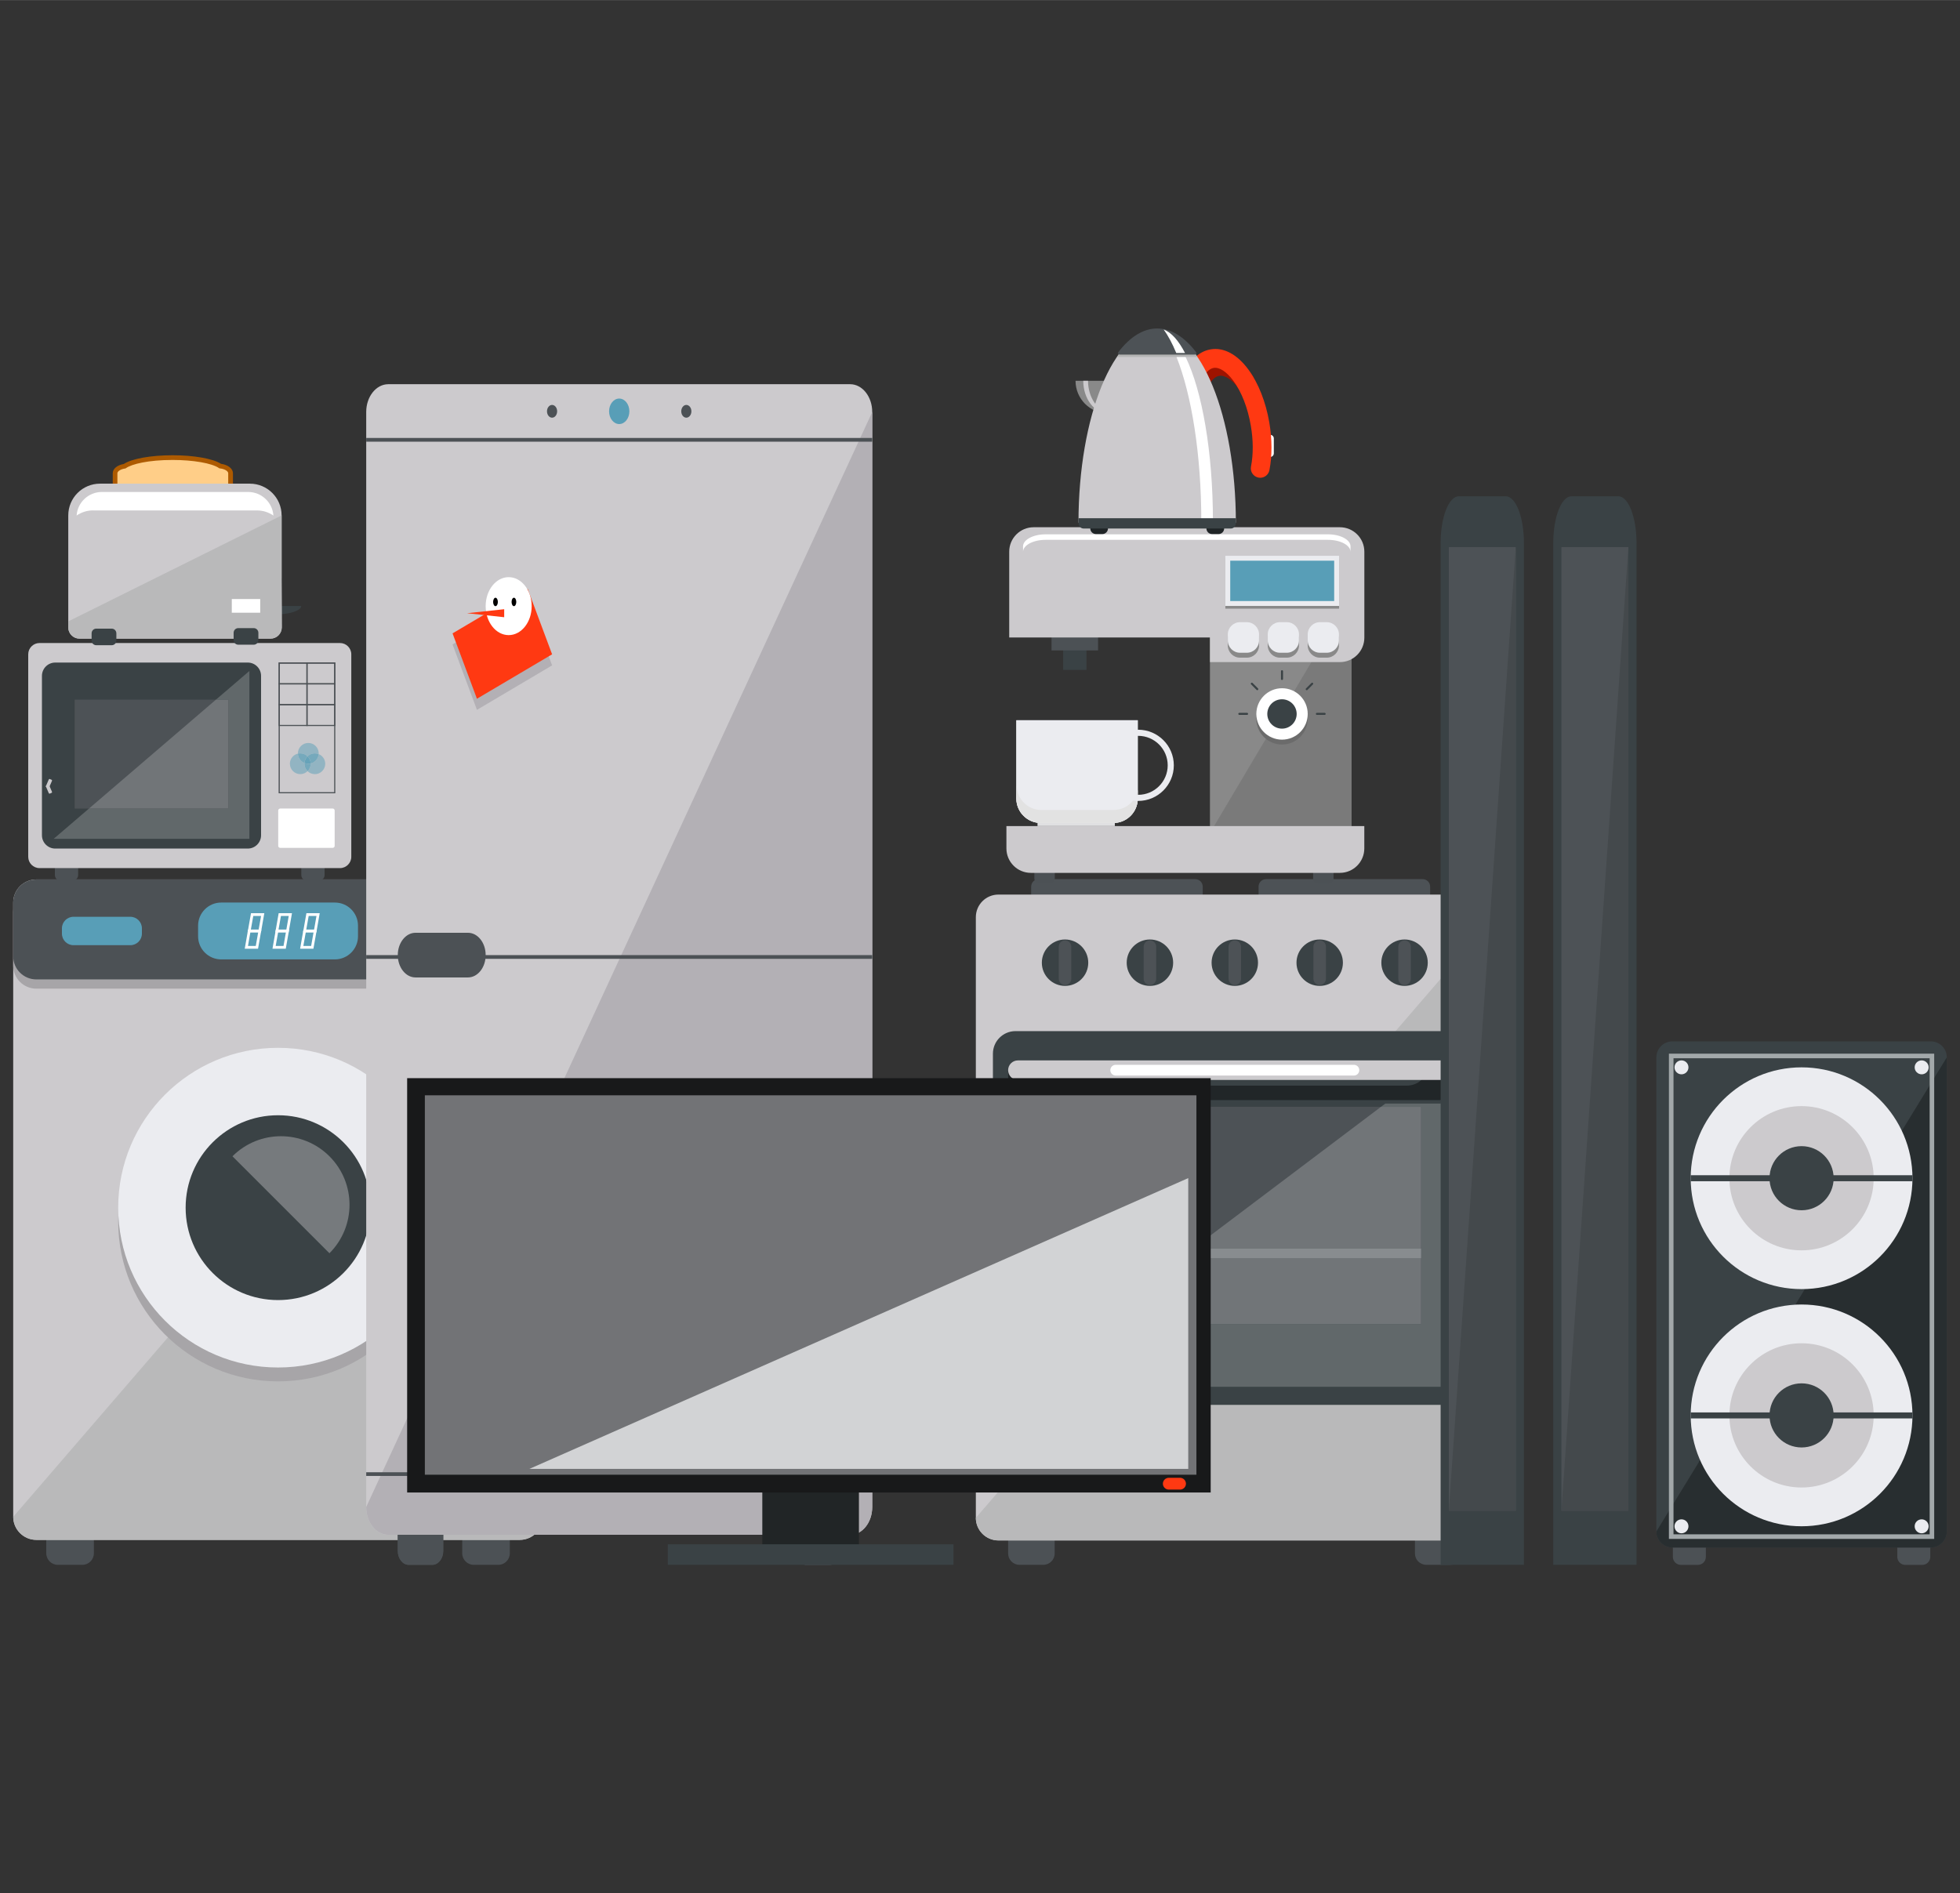 <?xml version="1.0" encoding="UTF-8"?>
<!DOCTYPE svg PUBLIC "-//W3C//DTD SVG 1.1//EN" "http://www.w3.org/Graphics/SVG/1.1/DTD/svg11.dtd">
<!-- Creator: CorelDRAW 2018 (64-Bit) -->
<svg xmlns="http://www.w3.org/2000/svg" xml:space="preserve" width="4.463in" height="4.312in" version="1.1" style="shape-rendering:geometricPrecision; text-rendering:geometricPrecision; image-rendering:optimizeQuality; fill-rule:evenodd; clip-rule:evenodd"
viewBox="0 0 525.69 507.87"
 xmlns:xlink="http://www.w3.org/1999/xlink">
 <rect x="0" y="0" width="525.69" height="507.87" fill="#333333" stroke="none"/>
 <defs>
  <style type="text/css">
   <![CDATA[
    .fil0 {fill:none}
    .fil36 {fill:#18191A}
    .fil38 {fill:#D2D3D5;fill-rule:nonzero}
    .fil37 {fill:#727376;fill-rule:nonzero}
    .fil12 {fill:black;fill-rule:nonzero}
    .fil30 {fill:#1F2426;fill-rule:nonzero}
    .fil35 {fill:#212526;fill-rule:nonzero}
    .fil18 {fill:#212628;fill-rule:nonzero}
    .fil20 {fill:#282E30;fill-rule:nonzero}
    .fil6 {fill:#3A4245;fill-rule:nonzero}
    .fil19 {fill:#44494C;fill-rule:nonzero}
    .fil1 {fill:#4C5155;fill-rule:nonzero}
    .fil13 {fill:#4D5256;fill-rule:nonzero}
    .fil8 {fill:#589EB7;fill-rule:nonzero}
    .fil15 {fill:#61686A;fill-rule:nonzero}
    .fil29 {fill:#66A3B9;fill-rule:nonzero}
    .fil14 {fill:#6A6F73;fill-rule:nonzero}
    .fil25 {fill:#6B6B6B;fill-rule:nonzero}
    .fil16 {fill:#717578;fill-rule:nonzero}
    .fil28 {fill:#75A9BC;fill-rule:nonzero}
    .fil7 {fill:#767A7D;fill-rule:nonzero}
    .fil24 {fill:#7A7A7A;fill-rule:nonzero}
    .fil17 {fill:#888C8F;fill-rule:nonzero}
    .fil23 {fill:#898989;fill-rule:nonzero}
    .fil27 {fill:#92B4C2;fill-rule:nonzero}
    .fil31 {fill:#9E1300;fill-rule:nonzero}
    .fil21 {fill:#A2A8AA;fill-rule:nonzero}
    .fil4 {fill:#A7A5A8;fill-rule:nonzero}
    .fil34 {fill:#AD5A00;fill-rule:nonzero}
    .fil10 {fill:#B3B0B5;fill-rule:nonzero}
    .fil32 {fill:#B5B5B5;fill-rule:nonzero}
    .fil3 {fill:#B9B9BA;fill-rule:nonzero}
    .fil2 {fill:#CCCACD;fill-rule:nonzero}
    .fil26 {fill:#E0E0E2;fill-rule:nonzero}
    .fil22 {fill:#E2E2E2;fill-rule:nonzero}
    .fil5 {fill:#EBECF0;fill-rule:nonzero}
    .fil11 {fill:#FF3912;fill-rule:nonzero}
    .fil33 {fill:#FFCE88;fill-rule:nonzero}
    .fil9 {fill:white;fill-rule:nonzero}
   ]]>
  </style>
 </defs>
 <g id="Layer_x0020_1">
  <rect class="fil0" x="-0" width="525.7" height="507.87"/>
  <g id="_2327747739568">
   <g>
    <path class="fil1" d="M22.08 406.37l-6.57 0c-1.71,0 -3.1,1.39 -3.1,3.1l0 7.2c0,1.71 1.39,3.1 3.1,3.1l6.57 0c1.71,0 3.1,-1.39 3.1,-3.1l0 -7.2c0,-1.71 -1.39,-3.1 -3.1,-3.1z"/>
    <path class="fil1" d="M133.64 406.37l-6.57 0c-1.71,0 -3.1,1.39 -3.1,3.1l0 7.2c0,1.71 1.39,3.1 3.1,3.1l6.57 0c1.71,0 3.1,-1.39 3.1,-3.1l0 -7.2c0,-1.71 -1.39,-3.1 -3.1,-3.1z"/>
    <path class="fil2" d="M145.6 406.87c0,3.42 -2.77,6.2 -6.2,6.2l-129.66 0c-3.42,0 -6.2,-2.78 -6.2,-6.2l0 -164.77c0,-3.42 2.78,-6.2 6.2,-6.2l129.66 0c3.42,0 6.2,2.78 6.2,6.2l0 164.77z"/>
    <path class="fil3" d="M3.55 406.87c0,3.42 2.78,6.2 6.2,6.2l129.66 0c3.42,0 6.2,-2.78 6.2,-6.2l0 -164.77 -142.05 164.77z"/>
    <path class="fil4" d="M139.4 238.39l-129.66 0c-3.42,0 -6.2,2.78 -6.2,6.2l0 14.41c0,3.42 2.78,6.2 6.2,6.2l129.66 0c3.42,0 6.2,-2.78 6.2,-6.2l0 -14.41c0,-3.42 -2.77,-6.2 -6.2,-6.2z"/>
    <path class="fil4" d="M117.46 327.67c0,23.69 -19.2,42.88 -42.88,42.88 -23.69,0 -42.88,-19.2 -42.88,-42.88 0,-23.68 19.2,-42.88 42.88,-42.88 23.68,0 42.88,19.2 42.88,42.88z"/>
    <path class="fil5" d="M117.46 323.95c0,23.69 -19.2,42.88 -42.88,42.88 -23.69,0 -42.88,-19.2 -42.88,-42.88 0,-23.69 19.2,-42.88 42.88,-42.88 23.68,0 42.88,19.2 42.88,42.88z"/>
    <path class="fil6" d="M99.37 323.95c0,13.69 -11.1,24.79 -24.79,24.79 -13.69,0 -24.79,-11.1 -24.79,-24.79 0,-13.69 11.1,-24.79 24.79,-24.79 13.69,0 24.79,11.1 24.79,24.79z"/>
    <path class="fil7" d="M88.36 310.17c-7.19,-7.18 -18.83,-7.18 -26.01,0l26.01 26.01c7.18,-7.18 7.18,-18.83 0,-26.01z"/>
    <path class="fil1" d="M139.4 235.91l-129.66 0c-3.42,0 -6.2,2.78 -6.2,6.2l0 14.41c0,3.42 2.78,6.2 6.2,6.2l129.66 0c3.42,0 6.2,-2.77 6.2,-6.2l0 -14.41c0,-3.42 -2.77,-6.2 -6.2,-6.2z"/>
    <path class="fil8" d="M96.02 251.15c0,3.42 -2.78,6.2 -6.2,6.2l-30.49 0c-3.42,0 -6.2,-2.77 -6.2,-6.2l0 -2.85c0,-3.42 2.78,-6.2 6.2,-6.2l30.49 0c3.42,0 6.2,2.77 6.2,6.2l0 2.85z"/>
    <path class="fil8" d="M132.54 250.44c0,1.71 -1.39,3.1 -3.1,3.1l-15.24 0c-1.72,0 -3.1,-1.39 -3.1,-3.1l0 -1.42c0,-1.71 1.39,-3.1 3.1,-3.1l15.24 0c1.71,0 3.1,1.39 3.1,3.1l0 1.42z"/>
    <path class="fil8" d="M38.06 250.44c0,1.71 -1.39,3.1 -3.1,3.1l-15.25 0c-1.71,0 -3.1,-1.39 -3.1,-3.1l0 -1.42c0,-1.71 1.39,-3.1 3.1,-3.1l15.25 0c1.71,0 3.1,1.39 3.1,3.1l0 1.42z"/>
    <path class="fil9" d="M67.28 249.36l2.09 0 0.65 -3.66 -2.09 0 -0.65 3.66zm2.71 0.74l-3.58 0 0.91 -5.14 3.57 0 -0.9 5.14z"/>
    <path class="fil9" d="M66.51 253.75l2.09 0 0.65 -3.66 -2.1 0 -0.64 3.66zm2.7 0.74l-3.57 0 0.9 -5.14 3.57 0 -0.9 5.14z"/>
    <path class="fil9" d="M74.71 249.36l2.09 0 0.64 -3.66 -2.09 0 -0.65 3.66zm2.7 0.74l-3.57 0 0.9 -5.14 3.57 0 -0.9 5.14z"/>
    <path class="fil9" d="M73.94 253.75l2.1 0 0.64 -3.66 -2.09 0 -0.65 3.66zm2.71 0.74l-3.57 0 0.9 -5.14 3.57 0 -0.9 5.14z"/>
    <path class="fil9" d="M82.14 249.36l2.1 0 0.64 -3.66 -2.09 0 -0.65 3.66zm2.71 0.74l-3.57 0 0.9 -5.14 3.57 0 -0.9 5.14z"/>
    <path class="fil9" d="M81.36 253.75l2.09 0 0.65 -3.66 -2.09 0 -0.65 3.66zm2.7 0.74l-3.57 0 0.9 -5.14 3.58 0 -0.91 5.14z"/>
   </g>
   <g>
    <path class="fil1" d="M115.92 403.64l-6.27 0c-1.64,0 -2.96,1.67 -2.96,3.73l0 8.67c0,2.06 1.32,3.73 2.96,3.73l6.27 0c1.64,0 2.96,-1.67 2.96,-3.73l0 -8.67c0,-2.06 -1.33,-3.73 -2.96,-3.73z"/>
    <path class="fil1" d="M222.51 403.64l-6.27 0c-1.64,0 -2.96,1.67 -2.96,3.73l0 8.67c0,2.06 1.32,3.73 2.96,3.73l6.27 0c1.64,0 2.96,-1.67 2.96,-3.73l0 -8.67c0,-2.06 -1.32,-3.73 -2.96,-3.73z"/>
    <path class="fil1" d="M115.92 403.64l-6.27 0c-1.64,0 -2.96,1.67 -2.96,3.73l0 8.67c0,2.06 1.32,3.73 2.96,3.73l6.27 0c1.64,0 2.96,-1.67 2.96,-3.73l0 -8.67c0,-2.06 -1.33,-3.73 -2.96,-3.73z"/>
    <path class="fil1" d="M222.51 403.64l-6.27 0c-1.64,0 -2.96,1.67 -2.96,3.73l0 8.67c0,2.06 1.32,3.73 2.96,3.73l6.27 0c1.64,0 2.96,-1.67 2.96,-3.73l0 -8.67c0,-2.06 -1.32,-3.73 -2.96,-3.73z"/>
    <path class="fil2" d="M233.94 404.25c0,4.12 -2.65,7.46 -5.92,7.46l-123.88 0c-3.27,0 -5.92,-3.34 -5.92,-7.46l0 -293.74c0,-4.12 2.65,-7.46 5.92,-7.46l123.88 0c3.27,0 5.92,3.34 5.92,7.46l0 293.74z"/>
    <path class="fil10" d="M98.22 404.25c0,4.12 2.65,7.46 5.92,7.46l123.88 0c3.27,0 5.92,-3.34 5.92,-7.46l0 -293.74 -135.72 293.74z"/>
    <polygon class="fil1" points="98.22,118.47 233.94,118.47 233.94,117.47 98.22,117.47 "/>
    <polygon class="fil1" points="98.22,395.92 233.94,395.92 233.94,394.93 98.22,394.93 "/>
    <path class="fil8" d="M168.8 110.32c0,1.89 -1.22,3.42 -2.72,3.42 -1.5,0 -2.72,-1.53 -2.72,-3.42 0,-1.89 1.22,-3.42 2.72,-3.42 1.5,0 2.72,1.53 2.72,3.42z"/>
    <path class="fil1" d="M185.44 110.32c0,0.95 -0.61,1.71 -1.36,1.71 -0.75,0 -1.36,-0.76 -1.36,-1.71 0,-0.94 0.61,-1.71 1.36,-1.71 0.75,0 1.36,0.77 1.36,1.71z"/>
    <path class="fil1" d="M149.43 110.32c0,0.95 -0.61,1.71 -1.36,1.71 -0.75,0 -1.36,-0.76 -1.36,-1.71 0,-0.94 0.61,-1.71 1.36,-1.71 0.75,0 1.36,0.77 1.36,1.71z"/>
    <polygon class="fil1" points="98.22,257.2 233.94,257.2 233.94,256.2 98.22,256.2 "/>
    <path class="fil1" d="M130.26 256.2c0,3.31 -2.13,5.99 -4.75,5.99l-14.07 0c-2.62,0 -4.75,-2.68 -4.75,-5.99 0,-3.31 2.13,-5.99 4.75,-5.99l14.07 0c2.63,0 4.75,2.68 4.75,5.99z"/>
    <polygon class="fil10" points="148.08,178.48 127.92,190.41 121.38,172.86 141.53,160.94 "/>
    <polygon class="fil11" points="148.08,175.51 127.92,187.43 121.38,169.89 141.53,157.97 "/>
    <path class="fil9" d="M142.6 162.59c0,4.29 -2.76,7.77 -6.17,7.77 -3.41,0 -6.17,-3.48 -6.17,-7.77 0,-4.3 2.77,-7.78 6.17,-7.78 3.41,0 6.17,3.48 6.17,7.78z"/>
    <path class="fil12" d="M133.53 161.46c0,0.62 -0.28,1.13 -0.64,1.13 -0.35,0 -0.63,-0.51 -0.63,-1.13 0,-0.62 0.29,-1.13 0.63,-1.13 0.35,0 0.64,0.51 0.64,1.13z"/>
    <path class="fil12" d="M138.47 161.46c0,0.62 -0.28,1.13 -0.63,1.13 -0.35,0 -0.63,-0.51 -0.63,-1.13 0,-0.62 0.28,-1.13 0.63,-1.13 0.35,0 0.63,0.51 0.63,1.13z"/>
    <polygon class="fil11" points="125.27,164.48 135.23,165.56 135.23,163.41 "/>
   </g>
   <g>
    <path class="fil13" d="M322.58 291.2c0,1.11 -0.9,2.01 -2.01,2.01l-41.99 0c-1.11,0 -2.01,-0.9 -2.01,-2.01l0 -53.37c0,-1.11 0.9,-2.01 2.01,-2.01l41.99 0c1.11,0 2.01,0.9 2.01,2.01l0 53.37z"/>
    <path class="fil13" d="M383.58 291.2c0,1.11 -0.9,2.01 -2.01,2.01l-42 0c-1.11,0 -2.01,-0.9 -2.01,-2.01l0 -53.37c0,-1.11 0.9,-2.01 2.01,-2.01l42 0c1.11,0 2.01,0.9 2.01,2.01l0 53.37z"/>
    <path class="fil1" d="M279.84 406.66l-6.42 0c-1.67,0 -3.03,1.36 -3.03,3.03l0 7.04c0,1.67 1.36,3.03 3.03,3.03l6.42 0c1.67,0 3.03,-1.36 3.03,-3.03l0 -7.04c0,-1.67 -1.36,-3.03 -3.03,-3.03z"/>
    <path class="fil1" d="M388.95 406.66l-6.42 0c-1.68,0 -3.03,1.36 -3.03,3.03l0 7.04c0,1.67 1.36,3.03 3.03,3.03l6.42 0c1.67,0 3.03,-1.36 3.03,-3.03l0 -7.04c0,-1.67 -1.36,-3.03 -3.03,-3.03z"/>
    <path class="fil2" d="M400.65 407.16c0,3.35 -2.71,6.06 -6.06,6.06l-126.8 0c-3.35,0 -6.06,-2.71 -6.06,-6.06l0 -161.14c0,-3.35 2.71,-6.06 6.06,-6.06l126.8 0c3.34,0 6.06,2.71 6.06,6.06l0 161.14z"/>
    <path class="fil3" d="M261.73 407.16c0,3.35 2.71,6.06 6.06,6.06l126.8 0c3.34,0 6.06,-2.71 6.06,-6.06l0 -161.14 -138.92 161.14z"/>
    <path class="fil6" d="M396.06 370.79c0,3.35 -2.71,6.06 -6.06,6.06l-117.63 0c-3.35,0 -6.06,-2.71 -6.06,-6.06l0 -88.14c0,-3.35 2.71,-6.06 6.06,-6.06l117.63 0c3.35,0 6.06,2.71 6.06,6.06l0 88.14z"/>
    <polygon class="fil13" points="281.23,355.22 381.15,355.22 381.15,296.9 281.23,296.9 "/>
    <polygon class="fil14" points="281.23,337.53 381.15,337.53 381.15,334.91 281.23,334.91 "/>
    <polygon class="fil15" points="391.77,372 270.85,372 293.09,355.22 381.15,355.22 381.15,296.9 370.39,296.9 371.56,296.02 391.77,296.02 "/>
    <path class="fil16" d="M381.15 355.22l-88.06 0 23.45 -17.69 64.61 0 0 17.69zm0 -20.31l-61.14 0 50.38 -38.01 10.76 0 0 38.01z"/>
    <polygon class="fil17" points="381.15,337.53 316.54,337.53 320.01,334.91 381.15,334.91 "/>
    <path class="fil18" d="M382.31 287.16l0 0.03c0,2.23 -2.28,4.03 -5.1,4.03l-92.05 0c-2.82,0 -5.1,-1.8 -5.1,-4.03l0 -0.03 -9.67 0 0 3.15c0,2.65 2.71,4.79 6.06,4.79l109.47 0c3.35,0 6.06,-2.15 6.06,-4.79l0 -3.15 -9.67 0z"/>
    <path class="fil2" d="M391.98 287.07c0,1.45 -1.17,2.62 -2.62,2.62l-116.35 0c-1.45,0 -2.62,-1.17 -2.62,-2.62 0,-1.45 1.17,-2.62 2.62,-2.62l116.35 0c1.45,0 2.62,1.17 2.62,2.62z"/>
    <path class="fil9" d="M364.57 287.07c0,0.79 -0.64,1.44 -1.44,1.44l-63.89 0c-0.79,0 -1.44,-0.64 -1.44,-1.44 0,-0.8 0.65,-1.44 1.44,-1.44l63.89 0c0.8,0 1.44,0.64 1.44,1.44z"/>
    <path class="fil6" d="M291.88 258.24c0,3.44 -2.79,6.22 -6.23,6.22 -3.43,0 -6.22,-2.79 -6.22,-6.22 0,-3.44 2.79,-6.23 6.22,-6.23 3.44,0 6.23,2.79 6.23,6.23z"/>
    <path class="fil6" d="M314.65 258.24c0,3.44 -2.79,6.22 -6.23,6.22 -3.44,0 -6.23,-2.79 -6.23,-6.22 0,-3.44 2.79,-6.23 6.23,-6.23 3.44,0 6.23,2.79 6.23,6.23z"/>
    <path class="fil6" d="M337.41 258.24c0,3.44 -2.79,6.22 -6.22,6.22 -3.44,0 -6.23,-2.79 -6.23,-6.22 0,-3.44 2.79,-6.23 6.23,-6.23 3.44,0 6.22,2.79 6.22,6.23z"/>
    <path class="fil6" d="M360.18 258.24c0,3.44 -2.79,6.22 -6.23,6.22 -3.44,0 -6.22,-2.79 -6.22,-6.22 0,-3.44 2.79,-6.23 6.22,-6.23 3.44,0 6.23,2.79 6.23,6.23z"/>
    <path class="fil6" d="M382.94 258.24c0,3.44 -2.79,6.22 -6.22,6.22 -3.44,0 -6.23,-2.79 -6.23,-6.22 0,-3.44 2.79,-6.23 6.23,-6.23 3.44,0 6.22,2.79 6.22,6.23z"/>
    <path class="fil13" d="M287.33 262.54c0,0.93 -0.75,1.67 -1.68,1.67 -0.92,0 -1.68,-0.75 -1.68,-1.67l0 -8.6c0,-0.93 0.75,-1.68 1.68,-1.68 0.93,0 1.68,0.75 1.68,1.68l0 8.6z"/>
    <path class="fil13" d="M310.1 262.54c0,0.93 -0.75,1.67 -1.68,1.67 -0.93,0 -1.68,-0.75 -1.68,-1.67l0 -8.6c0,-0.93 0.75,-1.68 1.68,-1.68 0.92,0 1.68,0.75 1.68,1.68l0 8.6z"/>
    <path class="fil13" d="M332.86 262.54c0,0.93 -0.75,1.67 -1.67,1.67 -0.93,0 -1.68,-0.75 -1.68,-1.67l0 -8.6c0,-0.93 0.75,-1.68 1.68,-1.68 0.92,0 1.67,0.75 1.67,1.68l0 8.6z"/>
    <path class="fil13" d="M355.63 262.54c0,0.93 -0.75,1.67 -1.68,1.67 -0.92,0 -1.68,-0.75 -1.68,-1.67l0 -8.6c0,-0.93 0.75,-1.68 1.68,-1.68 0.93,0 1.68,0.75 1.68,1.68l0 8.6z"/>
    <path class="fil13" d="M378.4 262.54c0,0.93 -0.75,1.67 -1.68,1.67 -0.93,0 -1.68,-0.75 -1.68,-1.67l0 -8.6c0,-0.93 0.75,-1.68 1.68,-1.68 0.93,0 1.68,0.75 1.68,1.68l0 8.6z"/>
   </g>
   <g>
    <path class="fil6" d="M391.27 419.77l-4.88 0 0 -274.14c0,-6.91 2.18,-12.51 4.88,-12.51l12.59 0c2.69,0 4.87,5.6 4.87,12.51l0 274.14 -17.47 0z"/>
    <polygon class="fil13" points="388.59,405.25 406.54,405.25 406.54,146.76 388.59,146.76 "/>
    <polygon class="fil19" points="388.59,405.25 406.54,405.25 406.54,146.76 "/>
   </g>
   <g>
    <path class="fil6" d="M421.47 419.77l-4.87 0 0 -274.14c0,-6.91 2.18,-12.51 4.87,-12.51l12.59 0c2.69,0 4.87,5.6 4.87,12.51l0 274.14 -17.47 0z"/>
    <polygon class="fil13" points="418.79,405.25 436.75,405.25 436.75,146.76 418.79,146.76 "/>
    <polygon class="fil19" points="418.79,405.25 436.75,405.25 436.75,146.76 "/>
   </g>
   <g>
    <path class="fil1" d="M455.38 410.48l-4.55 0c-1.19,0 -2.15,0.96 -2.15,2.15l0 5c0,1.18 0.96,2.15 2.15,2.15l4.55 0c1.19,0 2.15,-0.96 2.15,-2.15l0 -5c0,-1.19 -0.96,-2.15 -2.15,-2.15z"/>
    <path class="fil1" d="M515.57 410.48l-4.55 0c-1.19,0 -2.15,0.96 -2.15,2.15l0 5c0,1.18 0.96,2.15 2.15,2.15l4.55 0c1.19,0 2.15,-0.96 2.15,-2.15l0 -5c0,-1.19 -0.96,-2.15 -2.15,-2.15z"/>
    <path class="fil6" d="M444.25 283.64c0,-2.37 1.93,-4.3 4.3,-4.3l69.3 0c2.37,0 4.3,1.93 4.3,4.3l0 127.18c0,2.37 -1.93,4.3 -4.3,4.3l-69.3 0c-2.37,0 -4.3,-1.92 -4.3,-4.3l0 -127.18z"/>
    <path class="fil20" d="M444.25 410.82c0,2.37 1.93,4.3 4.3,4.3l69.3 0c2.37,0 4.3,-1.92 4.3,-4.3l0 -127.18 -77.9 127.18z"/>
    <path class="fil21" d="M448.85 411.58l68.7 0 0 -127.71 -68.7 0 0 127.71zm69.92 1.23l-71.15 0 0 -130.17 71.15 0 0 130.17z"/>
    <path class="fil5" d="M512.94 316.06c0,16.43 -13.32,29.74 -29.74,29.74 -16.43,0 -29.74,-13.32 -29.74,-29.74 0,-16.43 13.32,-29.75 29.74,-29.75 16.43,0 29.74,13.32 29.74,29.75z"/>
    <path class="fil2" d="M502.54 316.06c0,10.68 -8.66,19.34 -19.35,19.34 -10.68,0 -19.35,-8.66 -19.35,-19.34 0,-10.68 8.66,-19.35 19.35,-19.35 10.68,0 19.35,8.66 19.35,19.35z"/>
    <path class="fil6" d="M491.8 316.05c0,4.75 -3.85,8.6 -8.6,8.6 -4.75,0 -8.6,-3.85 -8.6,-8.6 0,-4.75 3.85,-8.6 8.6,-8.6 4.75,0 8.6,3.85 8.6,8.6z"/>
    <polygon class="fil6" points="453.45,316.86 512.94,316.86 512.94,315.25 453.45,315.25 "/>
    <path class="fil5" d="M512.94 379.68c0,16.43 -13.32,29.74 -29.74,29.74 -16.43,0 -29.74,-13.32 -29.74,-29.74 0,-16.43 13.32,-29.75 29.74,-29.75 16.43,0 29.74,13.32 29.74,29.75z"/>
    <path class="fil2" d="M502.54 379.68c0,10.69 -8.66,19.34 -19.35,19.34 -10.68,0 -19.35,-8.66 -19.35,-19.34 0,-10.68 8.66,-19.35 19.35,-19.35 10.68,0 19.35,8.66 19.35,19.35z"/>
    <path class="fil6" d="M491.8 379.68c0,4.75 -3.85,8.6 -8.6,8.6 -4.75,0 -8.6,-3.85 -8.6,-8.6 0,-4.75 3.85,-8.6 8.6,-8.6 4.75,0 8.6,3.85 8.6,8.6z"/>
    <polygon class="fil6" points="453.45,380.49 512.94,380.49 512.94,378.88 453.45,378.88 "/>
    <path class="fil5" d="M452.86 286.31c0,1.04 -0.84,1.87 -1.87,1.87 -1.03,0 -1.87,-0.84 -1.87,-1.87 0,-1.03 0.84,-1.87 1.87,-1.87 1.04,0 1.87,0.84 1.87,1.87z"/>
    <path class="fil5" d="M517.28 286.31c0,1.04 -0.84,1.87 -1.87,1.87 -1.03,0 -1.88,-0.84 -1.88,-1.87 0,-1.03 0.84,-1.87 1.88,-1.87 1.03,0 1.87,0.84 1.87,1.87z"/>
    <path class="fil5" d="M452.86 409.43c0,1.04 -0.84,1.88 -1.87,1.88 -1.03,0 -1.87,-0.84 -1.87,-1.88 0,-1.04 0.84,-1.87 1.87,-1.87 1.04,0 1.87,0.84 1.87,1.87z"/>
    <path class="fil5" d="M517.28 409.43c0,1.04 -0.84,1.88 -1.87,1.88 -1.03,0 -1.88,-0.84 -1.88,-1.88 0,-1.04 0.84,-1.87 1.88,-1.87 1.03,0 1.87,0.84 1.87,1.87z"/>
   </g>
   <g>
    <path class="fil1" d="M281.57 231.2l-2.82 0c-0.73,0 -1.33,0.59 -1.33,1.33l0 3.09c0,0.73 0.6,1.33 1.33,1.33l2.82 0c0.74,0 1.33,-0.6 1.33,-1.33l0 -3.09c0,-0.73 -0.6,-1.33 -1.33,-1.33z"/>
    <path class="fil1" d="M356.34 231.27l-2.82 0c-0.73,0 -1.33,0.59 -1.33,1.33l0 3.09c0,0.73 0.6,1.33 1.33,1.33l2.82 0c0.73,0 1.33,-0.6 1.33,-1.33l0 -3.09c0,-0.73 -0.6,-1.33 -1.33,-1.33z"/>
    <polygon class="fil6" points="285.15,179.69 291.39,179.69 291.39,172.73 285.15,172.73 "/>
    <polygon class="fil1" points="282.03,174.47 294.51,174.47 294.51,167.51 282.03,167.51 "/>
    <path class="fil5" d="M272.59 193.2l0 21c0,3.62 2.94,6.56 6.56,6.56l19.45 0c3.62,0 6.56,-2.94 6.56,-6.56l0 -21 -32.57 0z"/>
    <path class="fil5" d="M272.59 193.2l0 21c0,3.62 2.94,6.56 6.56,6.56l19.45 0c3.62,0 6.56,-2.94 6.56,-6.56l0 -21 -32.57 0z"/>
    <path class="fil22" d="M298.72 217.26l-19.45 0c-3.62,0 -6.56,-2.94 -6.56,-6.56l-0.11 3.49c0,3.62 2.94,6.56 6.56,6.56l19.45 0c3.62,0 6.56,-2.94 6.56,-6.56l0 -2.3c-0.56,3.05 -3.23,5.36 -6.45,5.36z"/>
    <path class="fil5" d="M305.28 197.38c-4.36,0 -7.91,3.55 -7.91,7.91 0,4.36 3.55,7.91 7.91,7.91 4.36,0 7.91,-3.55 7.91,-7.91 0,-4.36 -3.55,-7.91 -7.91,-7.91zm0 17.46c-5.27,0 -9.55,-4.28 -9.55,-9.55 0,-5.27 4.29,-9.55 9.55,-9.55 5.27,0 9.55,4.28 9.55,9.55 0,5.27 -4.29,9.55 -9.55,9.55z"/>
    <polygon class="fil23" points="324.52,223.46 362.45,223.46 362.45,159.51 324.52,159.51 "/>
    <polygon class="fil24" points="324.52,223.46 362.45,223.46 362.45,159.51 "/>
    <path class="fil2" d="M359.37 141.42l-82.13 0c-3.62,0 -6.56,2.94 -6.56,6.56l0 23.01 53.85 0 0 6.61 34.84 0c3.62,0 6.56,-2.94 6.56,-6.56l0 -23.06c0,-3.62 -2.94,-6.56 -6.56,-6.56z"/>
    <path class="fil9" d="M356.17 143.32l-75.73 0c-3.34,0 -6.05,1.45 -6.05,3.23l0 1.48c0,-1.78 2.71,-3.23 6.05,-3.23l75.73 0c3.34,0 6.05,1.45 6.05,3.23l0 -1.48c0,-1.78 -2.71,-3.23 -6.05,-3.23z"/>
    <path class="fil25" d="M350.74 192.82c0,3.81 -3.09,6.89 -6.89,6.89 -3.81,0 -6.89,-3.09 -6.89,-6.89 0,-3.81 3.09,-6.89 6.89,-6.89 3.81,0 6.89,3.09 6.89,6.89z"/>
    <path class="fil9" d="M350.74 191.51c0,3.81 -3.09,6.89 -6.89,6.89 -3.81,0 -6.89,-3.09 -6.89,-6.89 0,-3.81 3.09,-6.9 6.89,-6.9 3.81,0 6.89,3.09 6.89,6.9z"/>
    <path class="fil6" d="M347.78 191.51c0,2.17 -1.76,3.94 -3.94,3.94 -2.17,0 -3.94,-1.77 -3.94,-3.94 0,-2.18 1.76,-3.94 3.94,-3.94 2.17,0 3.94,1.76 3.94,3.94z"/>
    <path class="fil23" d="M329.96 161.95l27.88 0 0 -10.83 -27.88 0 0 10.83zm29.2 1.31l-30.51 0 0 -13.45 30.51 0 0 13.45z"/>
    <polygon class="fil8" points="329.31,161.87 358.51,161.87 358.51,149.74 329.31,149.74 "/>
    <path class="fil5" d="M329.96 161.22l27.88 0 0 -10.83 -27.88 0 0 10.83zm29.2 1.31l-30.51 0 0 -13.45 30.51 0 0 13.45z"/>
    <path class="fil2" d="M276.5 234.14l82.86 0c3.62,0 6.56,-2.94 6.56,-6.56l0 -6 -95.99 0 0 6c0,3.62 2.94,6.56 6.56,6.56z"/>
    <polygon class="fil26" points="278.27,221.58 299.01,221.58 299.01,220.76 278.27,220.76 "/>
    <path class="fil23" d="M337.69 173.13c0,1.81 -1.47,3.28 -3.28,3.28l-1.82 0c-1.81,0 -3.28,-1.47 -3.28,-3.28l0 -1.64c0,-1.81 1.47,-3.28 3.28,-3.28l1.82 0c1.81,0 3.28,1.47 3.28,3.28l0 1.64z"/>
    <path class="fil23" d="M348.4 173.13c0,1.81 -1.47,3.28 -3.28,3.28l-1.82 0c-1.81,0 -3.28,-1.47 -3.28,-3.28l0 -1.64c0,-1.81 1.47,-3.28 3.28,-3.28l1.82 0c1.81,0 3.28,1.47 3.28,3.28l0 1.64z"/>
    <path class="fil23" d="M359.12 173.13c0,1.81 -1.47,3.28 -3.28,3.28l-1.82 0c-1.81,0 -3.28,-1.47 -3.28,-3.28l0 -1.64c0,-1.81 1.47,-3.28 3.28,-3.28l1.82 0c1.81,0 3.28,1.47 3.28,3.28l0 1.64z"/>
    <path class="fil5" d="M337.69 171.81c0,1.81 -1.47,3.28 -3.28,3.28l-1.82 0c-1.81,0 -3.28,-1.47 -3.28,-3.28l0 -1.64c0,-1.81 1.47,-3.28 3.28,-3.28l1.82 0c1.81,0 3.28,1.47 3.28,3.28l0 1.64z"/>
    <path class="fil5" d="M348.4 171.81c0,1.81 -1.47,3.28 -3.28,3.28l-1.82 0c-1.81,0 -3.28,-1.47 -3.28,-3.28l0 -1.64c0,-1.81 1.47,-3.28 3.28,-3.28l1.82 0c1.81,0 3.28,1.47 3.28,3.28l0 1.64z"/>
    <path class="fil5" d="M359.12 171.81c0,1.81 -1.47,3.28 -3.28,3.28l-1.82 0c-1.81,0 -3.28,-1.47 -3.28,-3.28l0 -1.64c0,-1.81 1.47,-3.28 3.28,-3.28l1.82 0c1.81,0 3.28,1.47 3.28,3.28l0 1.64z"/>
    <path class="fil6" d="M353.21 191.76c-0.15,0 -0.28,-0.12 -0.28,-0.27 0,-0.15 0.12,-0.28 0.28,-0.28l2.07 0c0.15,0 0.28,0.13 0.28,0.28 0,0.15 -0.12,0.27 -0.28,0.27l-2.07 0z"/>
    <path class="fil6" d="M332.41 191.76c-0.15,0 -0.28,-0.12 -0.28,-0.27 0,-0.15 0.12,-0.28 0.28,-0.28l2.07 0c0.15,0 0.27,0.13 0.27,0.28 0,0.15 -0.12,0.27 -0.27,0.27l-2.07 0z"/>
    <path class="fil6" d="M343.57 180.05c0,-0.15 0.12,-0.28 0.27,-0.28 0.15,0 0.28,0.12 0.28,0.28l0 2.07c0,0.15 -0.13,0.28 -0.28,0.28 -0.15,0 -0.27,-0.12 -0.27,-0.28l0 -2.07z"/>
    <path class="fil6" d="M335.56 183.59c-0.11,-0.11 -0.11,-0.28 -0,-0.39 0.11,-0.11 0.28,-0.11 0.39,0l1.46 1.46c0.11,0.11 0.1,0.28 -0,0.39 -0.11,0.11 -0.28,0.11 -0.39,0l-1.46 -1.47z"/>
    <path class="fil6" d="M351.74 183.2c0.11,-0.11 0.28,-0.11 0.39,0 0.11,0.11 0.11,0.28 0,0.39l-1.46 1.47c-0.11,0.11 -0.28,0.11 -0.39,-0 -0.11,-0.11 -0.11,-0.28 0,-0.39l1.46 -1.46z"/>
   </g>
   <g>
    <path class="fil1" d="M19.45 229.68l-3.21 0c-0.84,0 -1.52,0.68 -1.52,1.52l0 3.52c0,0.84 0.68,1.51 1.52,1.51l3.21 0c0.84,0 1.51,-0.68 1.51,-1.51l0 -3.52c0,-0.84 -0.68,-1.52 -1.51,-1.52z"/>
    <path class="fil1" d="M85.54 229.68l-3.21 0c-0.84,0 -1.52,0.68 -1.52,1.52l0 3.52c0,0.84 0.68,1.51 1.52,1.51l3.21 0c0.84,0 1.52,-0.68 1.52,-1.51l0 -3.52c0,-0.84 -0.68,-1.52 -1.52,-1.52z"/>
    <path class="fil2" d="M10.6 232.86c-1.68,0 -3.03,-1.36 -3.03,-3.03l0 -54.32c0,-1.67 1.36,-3.03 3.03,-3.03l80.59 0c1.67,0 3.03,1.36 3.03,3.03l0 54.32c0,1.67 -1.36,3.03 -3.03,3.03l-80.59 0z"/>
    <path class="fil9" d="M75.15 227.43c-0.29,0 -0.53,-0.24 -0.53,-0.53l0 -9.49c0,-0.29 0.24,-0.53 0.53,-0.53l14.08 0c0.29,0 0.53,0.24 0.53,0.53l0 9.49c0,0.29 -0.24,0.53 -0.53,0.53l-14.08 0z"/>
    <path class="fil6" d="M70.02 224.05c0,1.97 -1.6,3.57 -3.57,3.57l-51.63 0c-1.97,0 -3.57,-1.6 -3.57,-3.57l0 -42.76c0,-1.97 1.6,-3.57 3.57,-3.57l51.63 0c1.97,0 3.57,1.6 3.57,3.57l0 42.76z"/>
    <polygon class="fil13" points="20.03,216.88 61.24,216.88 61.24,187.67 20.03,187.67 "/>
    <polygon class="fil15" points="66.89,225 14.4,225 23.87,216.88 61.24,216.88 61.24,187.67 57.92,187.67 66.89,179.98 "/>
    <polygon class="fil16" points="61.24,216.88 23.87,216.88 57.92,187.67 61.24,187.67 "/>
    <path class="fil13" d="M75.04 212.49l14.59 0 0 -34.49 -14.59 0 0 34.49zm14.89 0.3l-15.2 0 0 -35.1 15.2 0 0 35.1z"/>
    <path class="fil13" d="M75.04 183.28l7.14 0 0 -5.28 -7.14 0 0 5.28zm7.45 0.3l-7.75 0 0 -5.89 7.75 0 0 5.89z"/>
    <path class="fil13" d="M82.49 183.28l7.14 0 0 -5.28 -7.14 0 0 5.28zm7.45 0.3l-7.75 0 0 -5.89 7.75 0 0 5.89z"/>
    <path class="fil13" d="M75.04 188.86l7.14 0 0 -5.28 -7.14 0 0 5.28zm7.45 0.3l-7.75 0 0 -5.89 7.75 0 0 5.89z"/>
    <path class="fil13" d="M82.49 188.86l7.14 0 0 -5.28 -7.14 0 0 5.28zm7.45 0.3l-7.75 0 0 -5.89 7.75 0 0 5.89z"/>
    <path class="fil13" d="M75.04 194.45l7.14 0 0 -5.28 -7.14 0 0 5.28zm7.45 0.3l-7.75 0 0 -5.89 7.75 0 0 5.89z"/>
    <path class="fil13" d="M82.49 194.45l7.14 0 0 -5.28 -7.14 0 0 5.28zm7.45 0.3l-7.75 0 0 -5.89 7.75 0 0 5.89z"/>
    <path class="fil27" d="M82.49 202.87c-0.5,-0.49 -1.19,-0.79 -1.95,-0.79 -0.22,0 -0.44,0.03 -0.64,0.07 -0,-0.02 -0,-0.05 -0,-0.07 0,-1.54 1.25,-2.79 2.79,-2.79 1.54,0 2.79,1.25 2.79,2.79 0,0.07 -0,0.13 -0.01,0.2 -0.32,-0.13 -0.67,-0.2 -1.03,-0.2 -0.76,0 -1.44,0.3 -1.95,0.79z"/>
    <path class="fil27" d="M84.44 207.65c-0.76,0 -1.44,-0.3 -1.95,-0.79 0.52,-0.51 0.84,-1.21 0.84,-1.99 0,-0.02 0,-0.05 0,-0.07 1.17,-0.27 2.05,-1.29 2.14,-2.52 1.03,0.41 1.76,1.41 1.76,2.59 0,1.54 -1.25,2.79 -2.79,2.79z"/>
    <path class="fil28" d="M83.33 204.79c-0.02,-0.75 -0.34,-1.43 -0.84,-1.92 0.5,-0.49 1.19,-0.79 1.95,-0.79 0.36,0 0.71,0.07 1.03,0.2 -0.09,1.23 -0.97,2.24 -2.14,2.52z"/>
    <path class="fil27" d="M80.54 207.65c-1.54,0 -2.79,-1.25 -2.79,-2.79 0,-1.32 0.92,-2.42 2.14,-2.71 0.03,1.14 0.75,2.11 1.76,2.52 -0,0.07 -0.01,0.13 -0.01,0.2 0,0.78 0.32,1.49 0.84,1.99 -0.5,0.49 -1.19,0.79 -1.95,0.79z"/>
    <path class="fil28" d="M81.66 204.67c-1.01,-0.4 -1.72,-1.37 -1.76,-2.52 0.21,-0.05 0.42,-0.07 0.64,-0.07 0.76,0 1.44,0.3 1.95,0.79 -0.47,0.46 -0.78,1.09 -0.83,1.8z"/>
    <path class="fil28" d="M82.49 206.86c-0.52,-0.51 -0.84,-1.21 -0.84,-1.99 0,-0.07 0,-0.13 0.01,-0.2 0.32,0.13 0.67,0.2 1.03,0.2 0.22,0 0.43,-0.03 0.64,-0.07 0,0.02 0,0.05 0,0.07 0,0.78 -0.32,1.49 -0.84,1.99z"/>
    <path class="fil29" d="M82.69 204.87c-0.36,0 -0.71,-0.07 -1.03,-0.2 0.05,-0.7 0.36,-1.33 0.83,-1.8 0.5,0.49 0.82,1.17 0.84,1.92 -0.21,0.05 -0.42,0.07 -0.64,0.07z"/>
    <path class="fil2" d="M13.94 212.38c0.05,0.12 -0,0.25 -0.12,0.3l-0.44 0.19c-0.12,0.05 -0.25,-0 -0.3,-0.12l-0.75 -1.74c-0.05,-0.11 0.01,-0.25 0.12,-0.3l0.44 -0.19c0.12,-0.05 0.25,0 0.3,0.12l0.75 1.74z"/>
    <path class="fil2" d="M13.94 209.46c0.05,-0.11 -0,-0.25 -0.12,-0.3l-0.44 -0.19c-0.12,-0.05 -0.25,0 -0.3,0.12l-0.75 1.74c-0.05,0.12 0.01,0.25 0.12,0.3l0.44 0.19c0.12,0.05 0.25,-0.01 0.3,-0.12l0.75 -1.74z"/>
   </g>
   <g>
    <path class="fil9" d="M341.65 121.61c0,0.52 -0.43,0.95 -0.95,0.95 -0.52,0 -0.95,-0.42 -0.95,-0.95l0 -4.02c0,-0.52 0.42,-0.95 0.95,-0.95 0.52,0 0.95,0.43 0.95,0.95l0 4.02z"/>
    <path class="fil30" d="M297.17 141.74c0,0.83 -0.67,1.51 -1.5,1.51l-1.74 0c-0.83,0 -1.51,-0.67 -1.51,-1.51 0,-0.83 0.67,-1.51 1.51,-1.51l1.74 0c0.83,0 1.5,0.67 1.5,1.51z"/>
    <path class="fil30" d="M328.33 141.74c0,0.83 -0.67,1.51 -1.51,1.51l-1.74 0c-0.83,0 -1.51,-0.67 -1.51,-1.51 0,-0.83 0.67,-1.51 1.51,-1.51l1.74 0c0.83,0 1.51,0.67 1.51,1.51z"/>
    <path class="fil23" d="M288.47 102.14c0,4.83 3.91,8.74 8.74,8.74 4.83,0 8.74,-3.91 8.74,-8.74l-17.48 0z"/>
    <path class="fil2" d="M291.82 102.14l-1.28 0c0,4.83 2.99,8.74 6.67,8.74 0.22,0 0.43,-0.01 0.64,-0.04 -3.38,-0.42 -6.03,-4.15 -6.03,-8.7z"/>
    <path class="fil31" d="M326.16 95.84c-6.88,1.17 -10.48,11.37 -8.38,23.72 0.23,1.37 1.54,2.29 2.91,2.06 1.37,-0.23 2.29,-1.54 2.06,-2.91 -1.63,-9.55 0.91,-17.33 4.26,-17.9 1.52,-0.26 3.5,1.04 5.28,3.47l4.07 -2.98c-3.02,-4.12 -6.64,-6.06 -10.19,-5.46z"/>
    <path class="fil11" d="M338 128.15c-0.16,0 -0.32,-0.02 -0.48,-0.05 -1.37,-0.27 -2.26,-1.59 -1.99,-2.96 0.64,-3.27 0.62,-7.06 -0.05,-10.97 -0.81,-4.75 -2.46,-9.01 -4.67,-12.02 -1.78,-2.43 -3.75,-3.73 -5.28,-3.47 -3.35,0.57 -5.89,8.35 -4.26,17.9 0.23,1.37 -0.69,2.67 -2.06,2.91 -1.37,0.23 -2.67,-0.69 -2.91,-2.06 -2.11,-12.35 1.5,-22.54 8.38,-23.72 3.55,-0.61 7.17,1.33 10.19,5.46 2.65,3.62 4.63,8.65 5.57,14.15 0.77,4.5 0.78,8.93 0.03,12.79 -0.23,1.2 -1.29,2.04 -2.47,2.04z"/>
    <path class="fil2" d="M310.37 88.46c-11.66,0 -21.11,23.16 -21.11,51.73l42.21 0c0,-28.57 -9.45,-51.73 -21.11,-51.73z"/>
    <path class="fil32" d="M321.17 95.74c-0.59,-0.87 -1.2,-1.66 -1.83,-2.38 -2.74,-2.97 -5.78,-4.63 -8.97,-4.63 -3.19,0 -6.23,1.66 -8.97,4.63 -0.63,0.72 -1.24,1.52 -1.83,2.38l21.6 0z"/>
    <path class="fil9" d="M315.56 95.77c4.04,10.15 6.64,26.13 6.64,44.11l3.12 0c0,-18.73 -2.93,-35.11 -7.32,-44.11l-2.45 0z"/>
    <path class="fil6" d="M289.27 139l0 1.19c0,0.87 0.59,1.57 1.31,1.57l39.59 0c0.72,0 1.31,-0.71 1.31,-1.57l0 -1.19 -42.21 0z"/>
    <path class="fil13" d="M320.72 94.35c-3.09,-3.99 -6.61,-6.25 -10.35,-6.25 -3.74,0 -7.26,2.26 -10.35,6.25 -0.32,0.41 -0.14,0.76 0.38,0.76l19.94 0c0.52,0 0.7,-0.34 0.38,-0.76z"/>
    <path class="fil9" d="M312.12 88.39c1.2,1.66 2.32,3.78 3.36,6.28l2.35 0c-1.72,-3.33 -3.65,-5.52 -5.71,-6.28z"/>
   </g>
   <g>
    <path class="fil33" d="M59.07 125.02c-1.94,-1.33 -6.93,-2.27 -12.79,-2.27 -5.92,0 -10.94,0.97 -12.84,2.31 -1.48,0.22 -2.57,0.98 -2.57,1.88l0 13.56c0,1.08 1.55,1.96 3.47,1.96l24.04 0c1.92,0 3.47,-0.88 3.47,-1.96l0 -13.56c0,-0.95 -1.19,-1.74 -2.78,-1.92z"/>
    <path class="fil34" d="M46.28 123.37c-6.48,0 -10.94,1.1 -12.48,2.19l-0.12 0.09 -0.15 0.02c-1.27,0.19 -2.04,0.79 -2.04,1.26l0 13.56c0,0.63 1.21,1.33 2.84,1.33l24.04 0c1.63,0 2.84,-0.7 2.84,-1.33l0 -13.56c0,-0.5 -0.85,-1.14 -2.22,-1.29l-0.16 -0.02 -0.13 -0.09c-1.89,-1.29 -6.89,-2.16 -12.44,-2.16zm12.1 19.71l-24.04 0c-2.3,0 -4.1,-1.14 -4.1,-2.59l0 -13.56c0,-1.18 1.18,-2.17 2.96,-2.48 2.16,-1.42 7.26,-2.34 13.08,-2.34 5.75,0 10.82,0.9 13.01,2.3 1.88,0.26 3.19,1.29 3.19,2.53l0 13.56c0,1.45 -1.8,2.59 -4.1,2.59z"/>
    <path class="fil6" d="M73.33 162.55l0 2.31c4.12,0 7.46,-1.03 7.46,-2.31l-7.46 0z"/>
    <path class="fil2" d="M75.53 155.08l0 -16.83c0,-4.71 -3.82,-8.52 -8.52,-8.52l-40.18 0c-4.71,0 -8.52,3.82 -8.52,8.52l0 30.04c0,1.66 1.35,3.01 3.01,3.01l51.25 0c1.66,0 3.01,-1.35 3.01,-3.01l-0.05 -13.21z"/>
    <path class="fil3" d="M75.53 155.08l0 -16.83 -57.23 28.43 0 1.61c0,1.66 1.35,3.01 3.01,3.01l51.25 0c1.66,0 3.01,-1.35 3.01,-3.01l-0.05 -13.21z"/>
    <path class="fil9" d="M24.97 136.91l43.93 0c1.65,0 3.17,0.51 4.43,1.38 -0.24,-3.53 -3.18,-6.33 -6.78,-6.33l-39.23 0c-3.59,0 -6.53,2.79 -6.77,6.32 1.26,-0.87 2.78,-1.38 4.42,-1.38z"/>
    <path class="fil6" d="M31.21 171.82c0,0.69 -0.56,1.25 -1.25,1.25l-4.14 0c-0.69,0 -1.25,-0.56 -1.25,-1.25l0 -1.95c0,-0.69 0.56,-1.25 1.25,-1.25l4.14 0c0.69,0 1.25,0.56 1.25,1.25l0 1.95z"/>
    <path class="fil6" d="M69.3 171.68c0,0.69 -0.56,1.25 -1.25,1.25l-4.14 0c-0.69,0 -1.25,-0.56 -1.25,-1.25l0 -1.95c0,-0.69 0.56,-1.25 1.25,-1.25l4.14 0c0.69,0 1.25,0.56 1.25,1.25l0 1.95z"/>
    <polygon class="fil9" points="62.17,164.35 69.79,164.35 69.79,160.68 62.17,160.68 "/>
   </g>
   <g>
    <polygon class="fil35" points="204.46,414.57 230.37,414.57 230.37,398.32 204.46,398.32 "/>
    <polygon class="fil6" points="179.11,419.77 255.73,419.77 255.73,414.25 179.11,414.25 "/>
    <rect class="fil36" x="109.2" y="289.21" width="215.52" height="111.15"/>
    <polygon class="fil37" points="113.95,395.59 320.89,395.59 320.89,293.81 113.95,293.81 "/>
    <polygon class="fil38" points="318.7,394.02 142.01,394.02 318.7,316.02 "/>
    <path class="fil11" d="M318.08 398c0,0.87 -0.71,1.58 -1.58,1.58l-3.02 0c-0.87,0 -1.58,-0.71 -1.58,-1.58 0,-0.87 0.71,-1.58 1.58,-1.58l3.02 0c0.87,0 1.58,0.71 1.58,1.58z"/>
   </g>
  </g>
 </g>
</svg>
